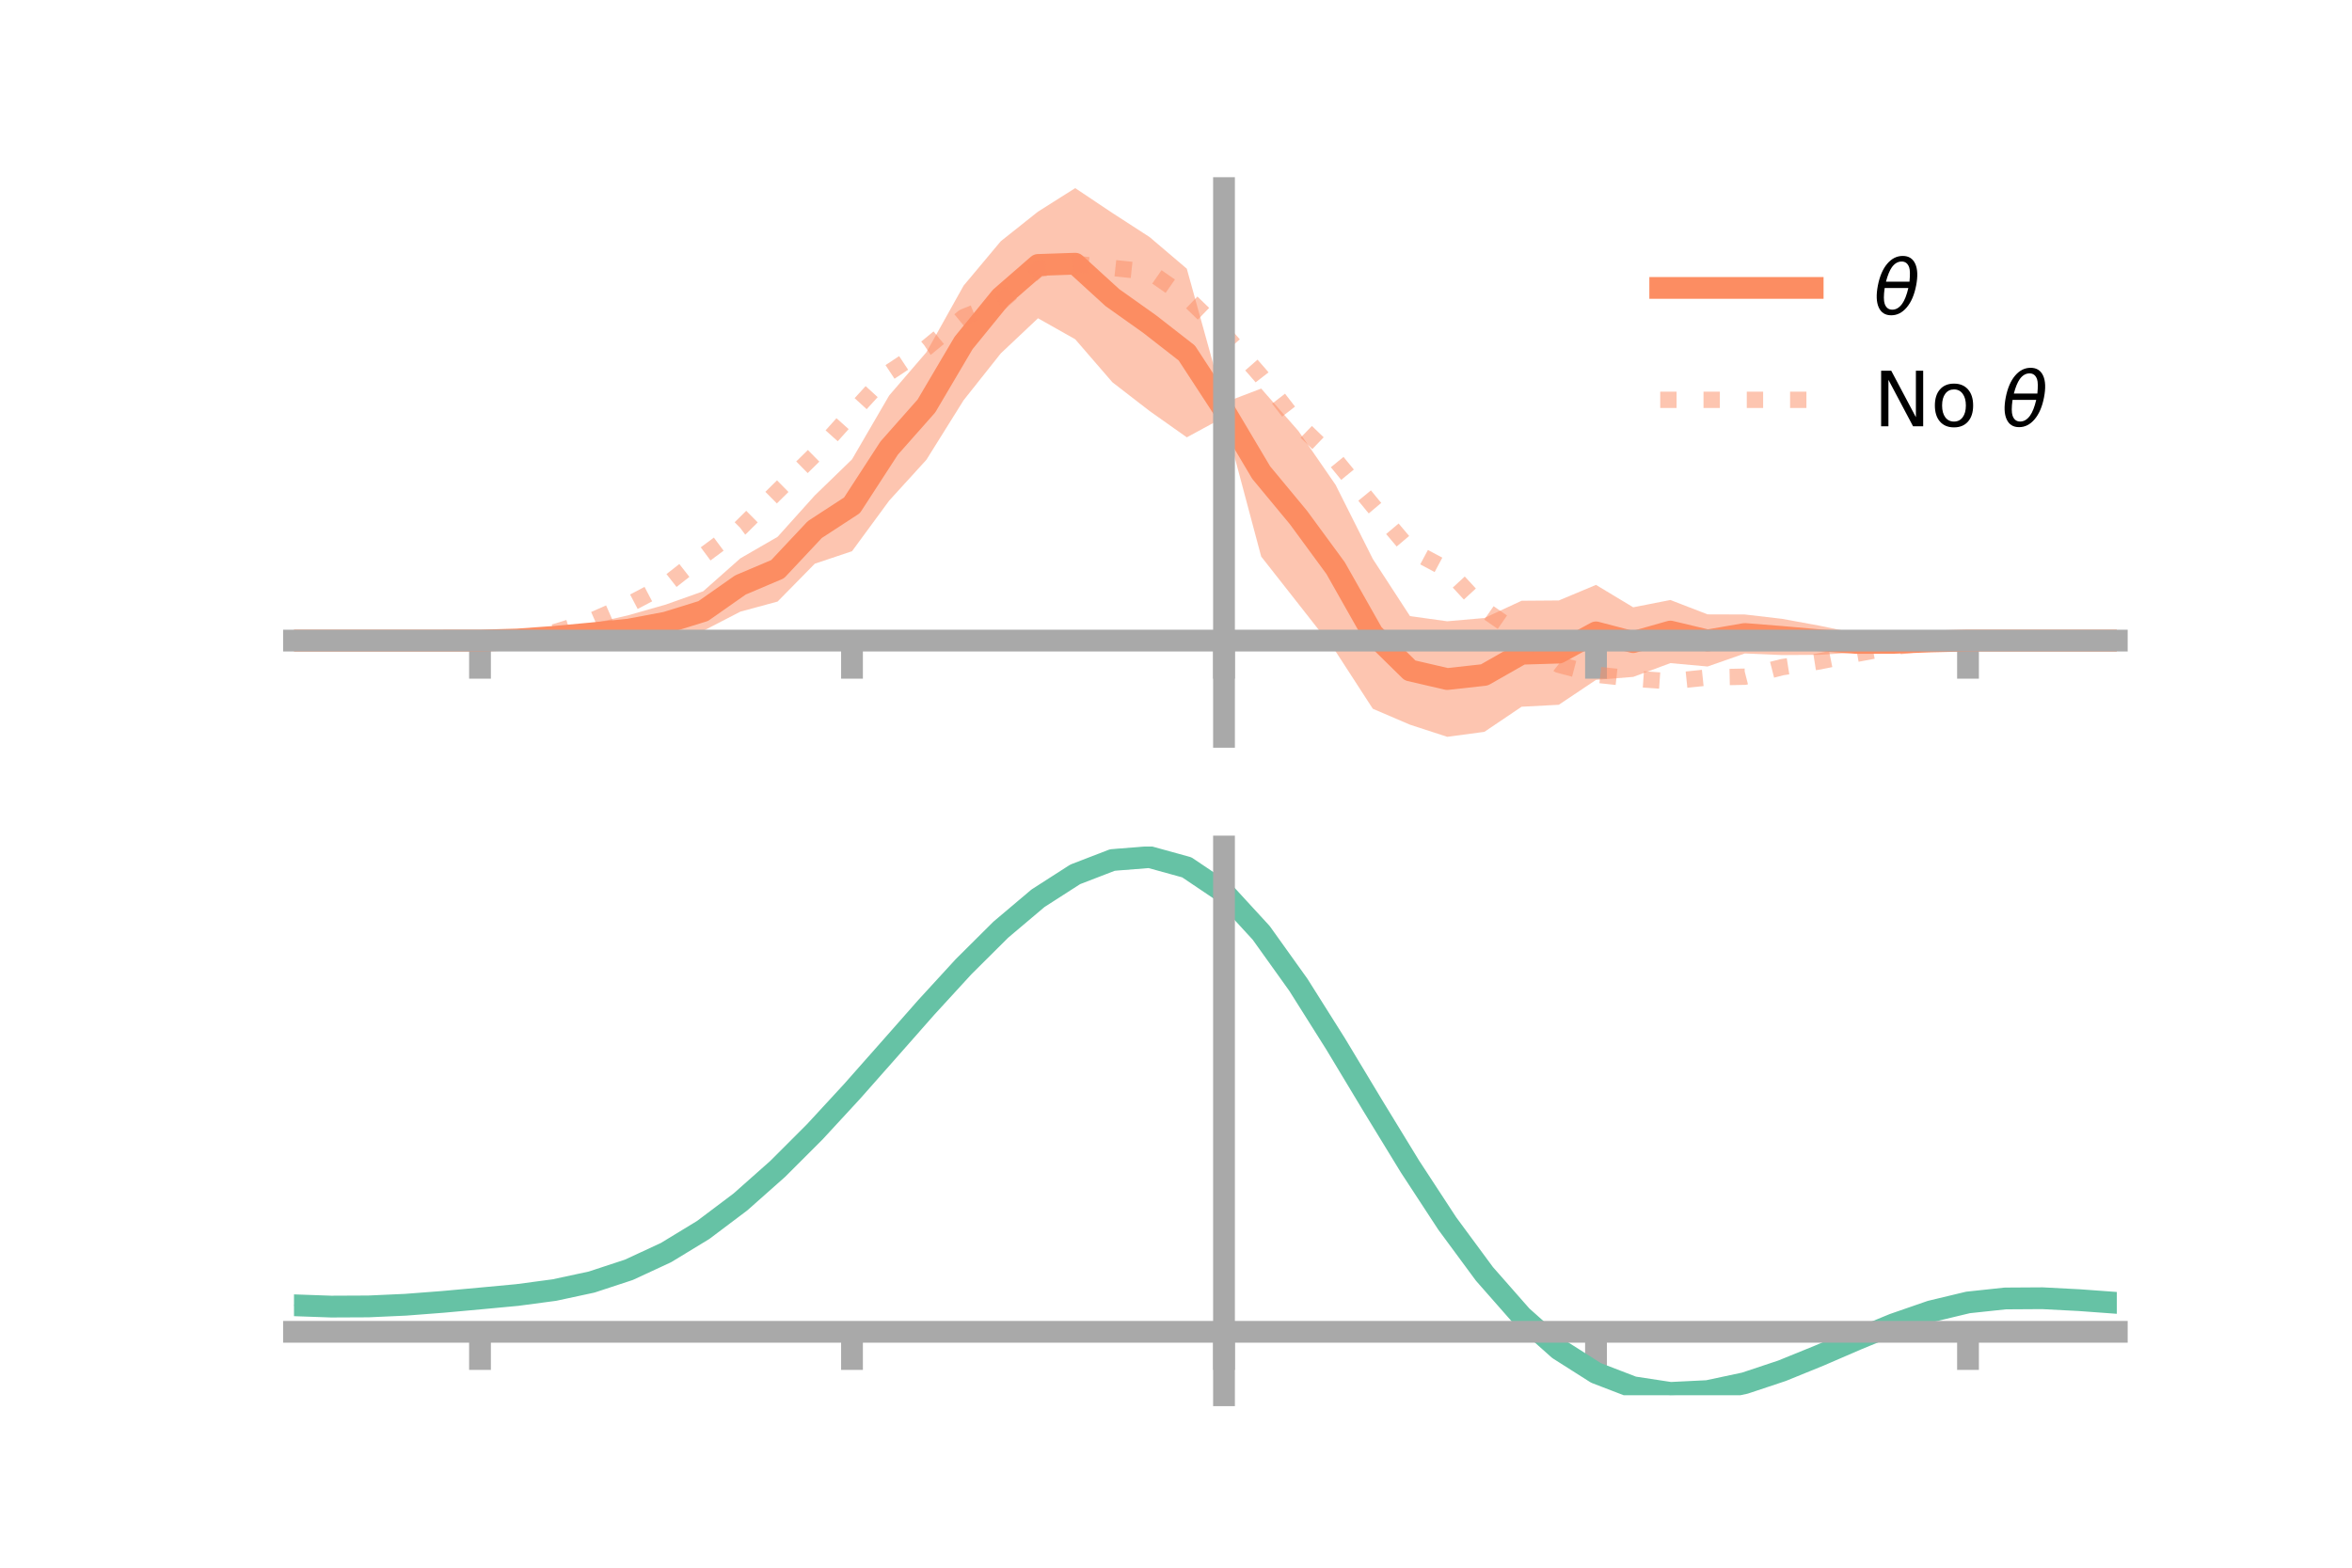 <?xml version="1.0" encoding="utf-8" standalone="no"?>
<!DOCTYPE svg PUBLIC "-//W3C//DTD SVG 1.1//EN"
  "http://www.w3.org/Graphics/SVG/1.1/DTD/svg11.dtd">
<!-- Created with matplotlib (https://matplotlib.org/) -->
<svg height="144pt" version="1.1" viewBox="0 0 216 144" width="216pt" xmlns="http://www.w3.org/2000/svg" xmlns:xlink="http://www.w3.org/1999/xlink">
 <defs>
  <style type="text/css">*{stroke-linecap:butt;stroke-linejoin:round;}</style>
 </defs>
 <g id="figure_1">
  <g id="patch_1">
   <path d="M 0 144 
L 216 144 
L 216 0 
L 0 0 
z
" style="fill:none;"/>
  </g>
  <g id="axes_1">
   <g id="patch_2">
    <path d="M 27 67.68 
L 194.4 67.68 
L 194.4 17.28 
L 27 17.28 
z
" style="fill:none;"/>
   </g>
   <g id="PolyCollection_1">
    <path clip-path="url(#p276b7a76b4)" d="M 27 58.839 
L 27 58.839 
L 30.416 58.839 
L 33.833 58.839 
L 37.249 58.839 
L 40.665 58.839 
L 44.082 58.837 
L 47.498 58.581 
L 50.914 58.163 
L 54.331 57.297 
L 57.747 56.503 
L 61.163 55.527 
L 64.58 54.31 
L 67.996 51.284 
L 71.412 49.31 
L 74.829 45.508 
L 78.245 42.196 
L 81.661 36.324 
L 85.078 32.354 
L 88.494 26.239 
L 91.91 22.156 
L 95.327 19.44 
L 98.743 17.28 
L 102.159 19.564 
L 105.576 21.776 
L 108.992 24.682 
L 112.408 36.996 
L 115.824 35.692 
L 119.241 39.588 
L 122.657 44.536 
L 126.073 51.34 
L 129.49 56.594 
L 132.906 57.067 
L 136.322 56.768 
L 139.739 55.182 
L 143.155 55.156 
L 146.571 53.725 
L 149.988 55.783 
L 153.404 55.113 
L 156.82 56.433 
L 160.237 56.444 
L 163.653 56.842 
L 167.069 57.467 
L 170.486 58.179 
L 173.902 58.711 
L 177.318 58.76 
L 180.735 58.838 
L 184.151 58.839 
L 187.567 58.839 
L 190.984 58.839 
L 194.4 58.839 
L 194.4 58.839 
L 194.4 58.839 
L 190.984 58.839 
L 187.567 58.839 
L 184.151 58.839 
L 180.735 58.84 
L 177.318 59.076 
L 173.902 59.385 
L 170.486 59.933 
L 167.069 60.148 
L 163.653 60.17 
L 160.237 60.024 
L 156.82 61.221 
L 153.404 60.911 
L 149.988 62.177 
L 146.571 62.451 
L 143.155 64.738 
L 139.739 64.917 
L 136.322 67.223 
L 132.906 67.68 
L 129.49 66.567 
L 126.073 65.102 
L 122.657 59.83 
L 119.241 55.469 
L 115.824 51.123 
L 112.408 38.321 
L 108.992 40.171 
L 105.576 37.754 
L 102.159 35.112 
L 98.743 31.162 
L 95.327 29.235 
L 91.91 32.459 
L 88.494 36.765 
L 85.078 42.233 
L 81.661 45.984 
L 78.245 50.634 
L 74.829 51.778 
L 71.412 55.256 
L 67.996 56.182 
L 64.58 57.947 
L 61.163 58.851 
L 57.747 59.162 
L 54.331 59.064 
L 50.914 58.833 
L 47.498 58.903 
L 44.082 58.84 
L 40.665 58.839 
L 37.249 58.839 
L 33.833 58.839 
L 30.416 58.839 
L 27 58.839 
z
" style="fill:#fc8d62;fill-opacity:0.5;"/>
   </g>
   <g id="matplotlib.axis_1">
    <g id="xtick_1">
     <g id="line2d_1">
      <defs>
       <path d="M 0 0 
L 0 3.5 
" id="m0d3599162c" style="stroke:#a9a9a9;stroke-width:2;"/>
      </defs>
      <g>
       <use style="fill:#a9a9a9;stroke:#a9a9a9;stroke-width:2;" x="44.082" xlink:href="#m0d3599162c" y="58.839"/>
      </g>
     </g>
    </g>
    <g id="xtick_2">
     <g id="line2d_2">
      <g>
       <use style="fill:#a9a9a9;stroke:#a9a9a9;stroke-width:2;" x="78.245" xlink:href="#m0d3599162c" y="58.839"/>
      </g>
     </g>
    </g>
    <g id="xtick_3">
     <g id="line2d_3">
      <g>
       <use style="fill:#a9a9a9;stroke:#a9a9a9;stroke-width:2;" x="112.408" xlink:href="#m0d3599162c" y="58.839"/>
      </g>
     </g>
    </g>
    <g id="xtick_4">
     <g id="line2d_4">
      <g>
       <use style="fill:#a9a9a9;stroke:#a9a9a9;stroke-width:2;" x="146.571" xlink:href="#m0d3599162c" y="58.839"/>
      </g>
     </g>
    </g>
    <g id="xtick_5">
     <g id="line2d_5">
      <g>
       <use style="fill:#a9a9a9;stroke:#a9a9a9;stroke-width:2;" x="180.735" xlink:href="#m0d3599162c" y="58.839"/>
      </g>
     </g>
    </g>
   </g>
   <g id="matplotlib.axis_2"/>
   <g id="line2d_6">
    <path clip-path="url(#p276b7a76b4)" d="M 27 58.839 
L 30.416 58.839 
L 33.833 58.839 
L 37.249 58.839 
L 40.665 58.839 
L 44.082 58.838 
L 47.498 58.742 
L 50.914 58.498 
L 54.331 58.18 
L 57.747 57.833 
L 61.163 57.189 
L 64.58 56.129 
L 67.996 53.733 
L 71.412 52.283 
L 74.829 48.643 
L 78.245 46.415 
L 81.661 41.154 
L 85.078 37.294 
L 88.494 31.502 
L 91.91 27.307 
L 95.327 24.337 
L 98.743 24.221 
L 102.159 27.338 
L 105.576 29.765 
L 108.992 32.426 
L 112.408 37.658 
L 115.824 43.407 
L 119.241 47.529 
L 122.657 52.183 
L 126.073 58.221 
L 129.49 61.581 
L 132.906 62.374 
L 136.322 61.995 
L 139.739 60.049 
L 143.155 59.947 
L 146.571 58.088 
L 149.988 58.98 
L 153.404 58.012 
L 156.82 58.827 
L 160.237 58.234 
L 163.653 58.506 
L 167.069 58.807 
L 170.486 59.056 
L 173.902 59.048 
L 177.318 58.918 
L 180.735 58.839 
L 184.151 58.839 
L 187.567 58.839 
L 190.984 58.839 
L 194.4 58.839 
" style="fill:none;stroke:#fc8d62;stroke-linecap:square;stroke-width:2;"/>
   </g>
   <g id="line2d_7">
    <path clip-path="url(#p276b7a76b4)" d="M 27 58.839 
L 30.416 58.839 
L 33.833 58.839 
L 37.249 58.839 
L 40.665 58.839 
L 44.082 58.836 
L 47.498 58.632 
L 50.914 58.075 
L 54.331 57.013 
L 57.747 55.517 
L 61.163 53.72 
L 64.58 51.042 
L 67.996 48.504 
L 71.412 45.122 
L 74.829 41.76 
L 78.245 37.947 
L 81.661 34.212 
L 85.078 31.954 
L 88.494 29.135 
L 91.91 27.738 
L 95.327 24.718 
L 98.743 24.221 
L 102.159 24.608 
L 105.576 24.971 
L 108.992 27.339 
L 112.408 30.646 
L 115.824 34.563 
L 119.241 38.971 
L 122.657 42.266 
L 126.073 46.437 
L 129.49 50.488 
L 132.906 52.313 
L 136.322 56.01 
L 139.739 58.374 
L 143.155 61.06 
L 146.571 61.966 
L 149.988 62.339 
L 153.404 62.58 
L 156.82 62.228 
L 160.237 62.158 
L 163.653 61.286 
L 167.069 60.754 
L 170.486 60.061 
L 173.902 59.42 
L 177.318 59.018 
L 180.735 58.841 
L 184.151 58.839 
L 187.567 58.839 
L 190.984 58.839 
L 194.4 58.839 
" style="fill:none;stroke:#fc8d62;stroke-dasharray:1.5,2.475;stroke-dashoffset:0;stroke-opacity:0.5;stroke-width:1.5;"/>
   </g>
   <g id="patch_3">
    <path d="M 112.408 67.68 
L 112.408 17.28 
" style="fill:none;stroke:#a9a9a9;stroke-linecap:square;stroke-linejoin:miter;stroke-width:2;"/>
   </g>
   <g id="patch_4">
    <path d="M 194.4 67.68 
L 194.4 17.28 
" style="fill:none;"/>
   </g>
   <g id="patch_5">
    <path d="M 27 58.839 
L 194.4 58.839 
" style="fill:none;stroke:#a9a9a9;stroke-linecap:square;stroke-linejoin:miter;stroke-width:2;"/>
   </g>
   <g id="patch_6">
    <path d="M 27 17.28 
L 194.4 17.28 
" style="fill:none;"/>
   </g>
   <g id="legend_1">
    <g id="line2d_8">
     <path d="M 152.47 26.449 
L 166.47 26.449 
" style="fill:none;stroke:#fc8d62;stroke-linecap:square;stroke-width:2;"/>
    </g>
    <g id="line2d_9"/>
    <g id="text_1">
     <!-- $\theta$ -->
     <g transform="translate(172.07 28.899)scale(0.07 -0.07)">
      <defs>
       <path d="M 45.516 34.672 
L 14.453 34.672 
Q 12.359 20.062 14.5 13.875 
Q 17.188 6.25 24.469 6.25 
Q 31.781 6.25 37.359 13.922 
Q 42.234 20.656 45.516 34.672 
z
M 47.016 42.969 
Q 48.344 56.844 46.625 61.719 
Q 43.953 69.438 36.766 69.438 
Q 29.297 69.438 23.828 61.812 
Q 19.531 55.672 16.156 42.969 
z
M 38.188 76.766 
Q 49.906 76.766 54.594 66.406 
Q 59.281 56.109 55.719 37.844 
Q 52.203 19.625 43.453 9.281 
Q 34.766 -1.125 23.047 -1.125 
Q 11.281 -1.125 6.641 9.281 
Q 2 19.625 5.516 37.844 
Q 9.078 56.109 17.719 66.406 
Q 26.422 76.766 38.188 76.766 
z
" id="DejaVuSans-Oblique-952"/>
      </defs>
      <use transform="translate(0 0.234)" xlink:href="#DejaVuSans-Oblique-952"/>
     </g>
    </g>
    <g id="line2d_10">
     <path d="M 152.47 36.724 
L 166.47 36.724 
" style="fill:none;stroke:#fc8d62;stroke-dasharray:1.5,2.475;stroke-dashoffset:0;stroke-opacity:0.5;stroke-width:1.5;"/>
    </g>
    <g id="line2d_11"/>
    <g id="text_2">
     <!-- No $\theta$ -->
     <g transform="translate(172.07 39.174)scale(0.07 -0.07)">
      <defs>
       <path d="M 9.812 72.906 
L 23.094 72.906 
L 55.422 11.922 
L 55.422 72.906 
L 64.984 72.906 
L 64.984 0 
L 51.703 0 
L 19.391 60.984 
L 19.391 0 
L 9.812 0 
z
" id="DejaVuSans-78"/>
       <path d="M 30.609 48.391 
Q 23.391 48.391 19.188 42.75 
Q 14.984 37.109 14.984 27.297 
Q 14.984 17.484 19.156 11.844 
Q 23.344 6.203 30.609 6.203 
Q 37.797 6.203 41.984 11.859 
Q 46.188 17.531 46.188 27.297 
Q 46.188 37.016 41.984 42.703 
Q 37.797 48.391 30.609 48.391 
z
M 30.609 56 
Q 42.328 56 49.016 48.375 
Q 55.719 40.766 55.719 27.297 
Q 55.719 13.875 49.016 6.219 
Q 42.328 -1.422 30.609 -1.422 
Q 18.844 -1.422 12.172 6.219 
Q 5.516 13.875 5.516 27.297 
Q 5.516 40.766 12.172 48.375 
Q 18.844 56 30.609 56 
z
" id="DejaVuSans-111"/>
       <path id="DejaVuSans-32"/>
      </defs>
      <use transform="translate(0 0.234)" xlink:href="#DejaVuSans-78"/>
      <use transform="translate(74.805 0.234)" xlink:href="#DejaVuSans-111"/>
      <use transform="translate(135.986 0.234)" xlink:href="#DejaVuSans-32"/>
      <use transform="translate(167.773 0.234)" xlink:href="#DejaVuSans-Oblique-952"/>
     </g>
    </g>
   </g>
  </g>
  <g id="axes_2">
   <g id="patch_7">
    <path d="M 27 128.16 
L 194.4 128.16 
L 194.4 77.76 
L 27 77.76 
z
" style="fill:none;"/>
   </g>
   <g id="PolyCollection_2">
    <path clip-path="url(#pf399c0e009)" d="M 27 119.945 
L 27 119.848 
L 30.416 119.977 
L 33.833 119.961 
L 37.249 119.799 
L 40.665 119.525 
L 44.082 119.203 
L 47.498 118.873 
L 50.914 118.408 
L 54.331 117.663 
L 57.747 116.524 
L 61.163 114.915 
L 64.58 112.795 
L 67.996 110.166 
L 71.412 107.066 
L 74.829 103.567 
L 78.245 99.775 
L 81.661 95.819 
L 85.078 91.85 
L 88.494 88.039 
L 91.91 84.565 
L 95.327 81.615 
L 98.743 79.377 
L 102.159 78.034 
L 105.576 77.76 
L 108.992 78.72 
L 112.408 81.056 
L 115.824 84.832 
L 119.241 89.682 
L 122.657 95.185 
L 126.073 100.951 
L 129.49 106.633 
L 132.906 111.942 
L 136.322 116.652 
L 139.739 120.599 
L 143.155 123.687 
L 146.571 125.88 
L 149.988 127.204 
L 153.404 127.731 
L 156.82 127.57 
L 160.237 126.854 
L 163.653 125.735 
L 167.069 124.37 
L 170.486 122.918 
L 173.902 121.532 
L 177.318 120.361 
L 180.735 119.547 
L 184.151 119.183 
L 187.567 119.167 
L 190.984 119.354 
L 194.4 119.616 
L 194.4 119.738 
L 194.4 119.738 
L 190.984 119.5 
L 187.567 119.331 
L 184.151 119.357 
L 180.735 119.726 
L 177.318 120.548 
L 173.902 121.746 
L 170.486 123.174 
L 167.069 124.676 
L 163.653 126.089 
L 160.237 127.245 
L 156.82 127.985 
L 153.404 128.16 
L 149.988 127.643 
L 146.571 126.34 
L 143.155 124.194 
L 139.739 121.191 
L 136.322 117.367 
L 132.906 112.811 
L 129.49 107.675 
L 126.073 102.173 
L 122.657 96.586 
L 119.241 91.249 
L 115.824 86.543 
L 112.408 82.881 
L 108.992 80.62 
L 105.576 79.695 
L 102.159 79.96 
L 98.743 81.253 
L 95.327 83.402 
L 91.91 86.228 
L 88.494 89.551 
L 85.078 93.19 
L 81.661 96.974 
L 78.245 100.744 
L 74.829 104.355 
L 71.412 107.688 
L 67.996 110.646 
L 64.58 113.162 
L 61.163 115.2 
L 57.747 116.758 
L 54.331 117.865 
L 50.914 118.589 
L 47.498 119.035 
L 44.082 119.346 
L 40.665 119.644 
L 37.249 119.895 
L 33.833 120.04 
L 30.416 120.056 
L 27 119.945 
z
" style="fill:#66c2a5;fill-opacity:0.5;"/>
   </g>
   <g id="matplotlib.axis_3">
    <g id="xtick_6">
     <g id="line2d_12">
      <g>
       <use style="fill:#a9a9a9;stroke:#a9a9a9;stroke-width:2;" x="44.082" xlink:href="#m0d3599162c" y="122.332"/>
      </g>
     </g>
    </g>
    <g id="xtick_7">
     <g id="line2d_13">
      <g>
       <use style="fill:#a9a9a9;stroke:#a9a9a9;stroke-width:2;" x="78.245" xlink:href="#m0d3599162c" y="122.332"/>
      </g>
     </g>
    </g>
    <g id="xtick_8">
     <g id="line2d_14">
      <g>
       <use style="fill:#a9a9a9;stroke:#a9a9a9;stroke-width:2;" x="112.408" xlink:href="#m0d3599162c" y="122.332"/>
      </g>
     </g>
    </g>
    <g id="xtick_9">
     <g id="line2d_15">
      <g>
       <use style="fill:#a9a9a9;stroke:#a9a9a9;stroke-width:2;" x="146.571" xlink:href="#m0d3599162c" y="122.332"/>
      </g>
     </g>
    </g>
    <g id="xtick_10">
     <g id="line2d_16">
      <g>
       <use style="fill:#a9a9a9;stroke:#a9a9a9;stroke-width:2;" x="180.735" xlink:href="#m0d3599162c" y="122.332"/>
      </g>
     </g>
    </g>
   </g>
   <g id="matplotlib.axis_4"/>
   <g id="line2d_17">
    <path clip-path="url(#pf399c0e009)" d="M 27 119.896 
L 30.416 120.017 
L 33.833 120.001 
L 37.249 119.847 
L 40.665 119.585 
L 44.082 119.274 
L 47.498 118.954 
L 50.914 118.499 
L 54.331 117.764 
L 57.747 116.641 
L 61.163 115.057 
L 64.58 112.978 
L 67.996 110.406 
L 71.412 107.377 
L 74.829 103.961 
L 78.245 100.259 
L 81.661 96.396 
L 85.078 92.52 
L 88.494 88.795 
L 91.91 85.396 
L 95.327 82.509 
L 98.743 80.315 
L 102.159 78.997 
L 105.576 78.727 
L 108.992 79.67 
L 112.408 81.969 
L 115.824 85.688 
L 119.241 90.465 
L 122.657 95.886 
L 126.073 101.562 
L 129.49 107.154 
L 132.906 112.377 
L 136.322 117.009 
L 139.739 120.895 
L 143.155 123.94 
L 146.571 126.11 
L 149.988 127.424 
L 153.404 127.945 
L 156.82 127.777 
L 160.237 127.05 
L 163.653 125.912 
L 167.069 124.523 
L 170.486 123.046 
L 173.902 121.639 
L 177.318 120.455 
L 180.735 119.636 
L 184.151 119.27 
L 187.567 119.249 
L 190.984 119.427 
L 194.4 119.677 
" style="fill:none;stroke:#66c2a5;stroke-linecap:square;stroke-width:2;"/>
   </g>
   <g id="patch_8">
    <path d="M 112.408 128.16 
L 112.408 77.76 
" style="fill:none;stroke:#a9a9a9;stroke-linecap:square;stroke-linejoin:miter;stroke-width:2;"/>
   </g>
   <g id="patch_9">
    <path d="M 194.4 128.16 
L 194.4 77.76 
" style="fill:none;"/>
   </g>
   <g id="patch_10">
    <path d="M 27 122.332 
L 194.4 122.332 
" style="fill:none;stroke:#a9a9a9;stroke-linecap:square;stroke-linejoin:miter;stroke-width:2;"/>
   </g>
   <g id="patch_11">
    <path d="M 27 77.76 
L 194.4 77.76 
" style="fill:none;"/>
   </g>
  </g>
 </g>
 <defs>
  <clipPath id="p276b7a76b4">
   <rect height="50.4" width="167.4" x="27" y="17.28"/>
  </clipPath>
  <clipPath id="pf399c0e009">
   <rect height="50.4" width="167.4" x="27" y="77.76"/>
  </clipPath>
 </defs>
</svg>
